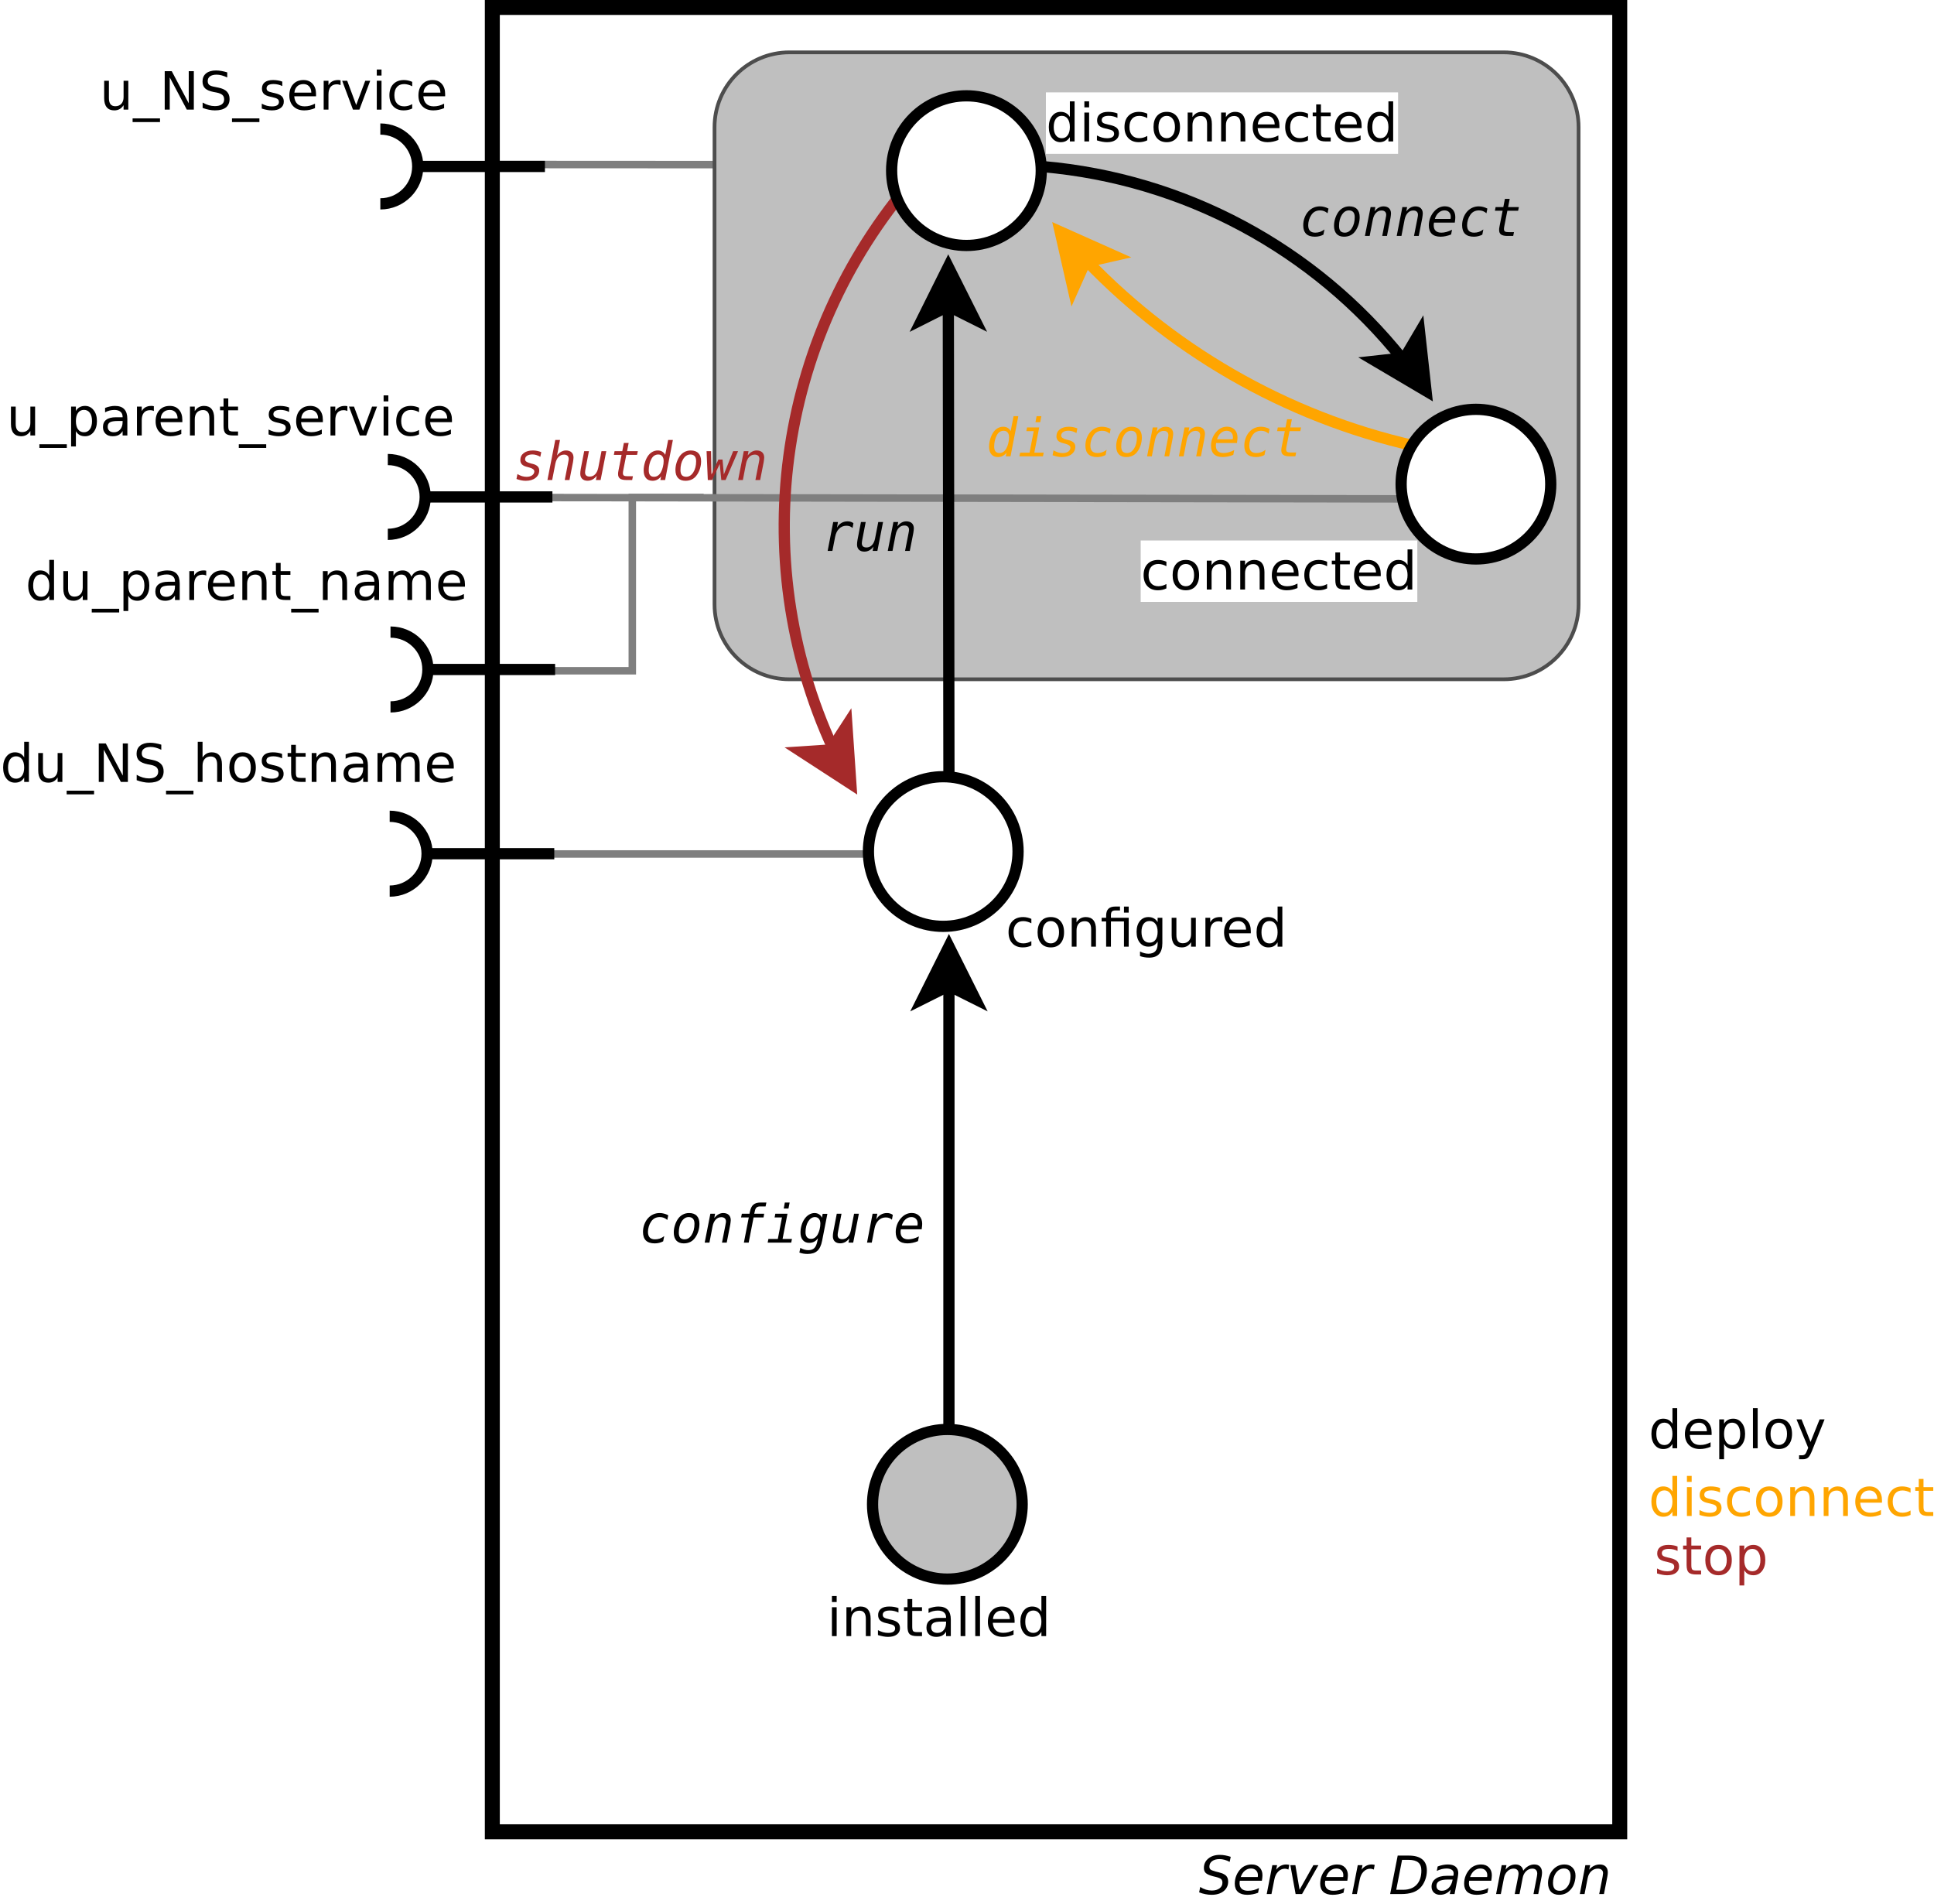 <?xml version="1.0" encoding="UTF-8"?>
<svg xmlns="http://www.w3.org/2000/svg" xmlns:xlink="http://www.w3.org/1999/xlink" width="517pt" height="509pt" viewBox="0 0 517 509" version="1.1">
<defs>
<g>
<symbol overflow="visible" id="glyph0-0">
<path style="stroke:none;" d="M 0.703 2.5 L 0.703 -9.953 L 7.75 -9.953 L 7.75 2.5 Z M 1.5 1.703 L 6.969 1.703 L 6.969 -9.156 L 1.5 -9.156 Z M 1.5 1.703 "/>
</symbol>
<symbol overflow="visible" id="glyph0-1">
<path style="stroke:none;" d="M 1.328 -7.719 L 2.594 -7.719 L 2.594 0 L 1.328 0 Z M 1.328 -10.719 L 2.594 -10.719 L 2.594 -9.109 L 1.328 -9.109 Z M 1.328 -10.719 "/>
</symbol>
<symbol overflow="visible" id="glyph0-2">
<path style="stroke:none;" d="M 7.75 -4.656 L 7.75 0 L 6.469 0 L 6.469 -4.609 C 6.469 -5.348 6.328 -5.895 6.047 -6.25 C 5.766 -6.613 5.336 -6.797 4.766 -6.797 C 4.078 -6.797 3.535 -6.578 3.141 -6.141 C 2.754 -5.703 2.562 -5.109 2.562 -4.359 L 2.562 0 L 1.281 0 L 1.281 -7.719 L 2.562 -7.719 L 2.562 -6.516 C 2.863 -6.984 3.219 -7.332 3.625 -7.562 C 4.039 -7.789 4.516 -7.906 5.047 -7.906 C 5.93 -7.906 6.602 -7.629 7.062 -7.078 C 7.52 -6.523 7.75 -5.719 7.75 -4.656 Z M 7.75 -4.656 "/>
</symbol>
<symbol overflow="visible" id="glyph0-3">
<path style="stroke:none;" d="M 6.25 -7.484 L 6.25 -6.297 C 5.895 -6.473 5.52 -6.609 5.125 -6.703 C 4.738 -6.797 4.344 -6.844 3.938 -6.844 C 3.301 -6.844 2.828 -6.742 2.516 -6.547 C 2.203 -6.359 2.047 -6.07 2.047 -5.688 C 2.047 -5.395 2.156 -5.16 2.375 -4.984 C 2.602 -4.816 3.055 -4.66 3.734 -4.516 L 4.172 -4.422 C 5.078 -4.223 5.719 -3.945 6.094 -3.594 C 6.469 -3.25 6.656 -2.758 6.656 -2.125 C 6.656 -1.406 6.367 -0.836 5.797 -0.422 C 5.234 -0.004 4.457 0.203 3.469 0.203 C 3.062 0.203 2.633 0.16 2.188 0.078 C 1.738 -0.004 1.266 -0.125 0.766 -0.281 L 0.766 -1.594 C 1.234 -1.344 1.691 -1.156 2.141 -1.031 C 2.598 -0.914 3.051 -0.859 3.5 -0.859 C 4.094 -0.859 4.551 -0.957 4.875 -1.156 C 5.195 -1.363 5.359 -1.656 5.359 -2.031 C 5.359 -2.375 5.242 -2.633 5.016 -2.812 C 4.785 -3 4.273 -3.18 3.484 -3.359 L 3.047 -3.453 C 2.254 -3.617 1.68 -3.875 1.328 -4.219 C 0.984 -4.562 0.812 -5.031 0.812 -5.625 C 0.812 -6.352 1.066 -6.914 1.578 -7.312 C 2.098 -7.707 2.832 -7.906 3.781 -7.906 C 4.25 -7.906 4.688 -7.867 5.094 -7.797 C 5.508 -7.734 5.895 -7.629 6.25 -7.484 Z M 6.25 -7.484 "/>
</symbol>
<symbol overflow="visible" id="glyph0-4">
<path style="stroke:none;" d="M 2.578 -9.906 L 2.578 -7.719 L 5.188 -7.719 L 5.188 -6.734 L 2.578 -6.734 L 2.578 -2.547 C 2.578 -1.91 2.66 -1.504 2.828 -1.328 C 3.004 -1.148 3.359 -1.062 3.891 -1.062 L 5.188 -1.062 L 5.188 0 L 3.891 0 C 2.91 0 2.234 -0.18 1.859 -0.547 C 1.492 -0.91 1.312 -1.578 1.312 -2.547 L 1.312 -6.734 L 0.375 -6.734 L 0.375 -7.719 L 1.312 -7.719 L 1.312 -9.906 Z M 2.578 -9.906 "/>
</symbol>
<symbol overflow="visible" id="glyph0-5">
<path style="stroke:none;" d="M 4.844 -3.875 C 3.812 -3.875 3.098 -3.754 2.703 -3.516 C 2.305 -3.285 2.109 -2.891 2.109 -2.328 C 2.109 -1.879 2.254 -1.52 2.547 -1.25 C 2.848 -0.988 3.254 -0.859 3.766 -0.859 C 4.473 -0.859 5.035 -1.109 5.453 -1.609 C 5.879 -2.109 6.094 -2.77 6.094 -3.594 L 6.094 -3.875 Z M 7.359 -4.406 L 7.359 0 L 6.094 0 L 6.094 -1.172 C 5.801 -0.703 5.441 -0.352 5.016 -0.125 C 4.586 0.094 4.062 0.203 3.438 0.203 C 2.645 0.203 2.016 -0.016 1.547 -0.453 C 1.078 -0.898 0.844 -1.5 0.844 -2.25 C 0.844 -3.113 1.133 -3.766 1.719 -4.203 C 2.301 -4.648 3.164 -4.875 4.312 -4.875 L 6.094 -4.875 L 6.094 -5 C 6.094 -5.582 5.898 -6.031 5.516 -6.344 C 5.141 -6.664 4.602 -6.828 3.906 -6.828 C 3.469 -6.828 3.035 -6.773 2.609 -6.672 C 2.191 -6.566 1.789 -6.406 1.406 -6.188 L 1.406 -7.359 C 1.875 -7.547 2.328 -7.68 2.766 -7.766 C 3.203 -7.859 3.625 -7.906 4.031 -7.906 C 5.156 -7.906 5.988 -7.613 6.531 -7.031 C 7.082 -6.457 7.359 -5.582 7.359 -4.406 Z M 7.359 -4.406 "/>
</symbol>
<symbol overflow="visible" id="glyph0-6">
<path style="stroke:none;" d="M 1.328 -10.719 L 2.594 -10.719 L 2.594 0 L 1.328 0 Z M 1.328 -10.719 "/>
</symbol>
<symbol overflow="visible" id="glyph0-7">
<path style="stroke:none;" d="M 7.922 -4.172 L 7.922 -3.562 L 2.094 -3.562 C 2.156 -2.688 2.422 -2.02 2.891 -1.562 C 3.359 -1.102 4.016 -0.875 4.859 -0.875 C 5.348 -0.875 5.816 -0.93 6.266 -1.047 C 6.723 -1.172 7.18 -1.352 7.641 -1.594 L 7.641 -0.391 C 7.18 -0.203 6.711 -0.055 6.234 0.047 C 5.754 0.148 5.27 0.203 4.781 0.203 C 3.551 0.203 2.578 -0.156 1.859 -0.875 C 1.141 -1.594 0.781 -2.562 0.781 -3.781 C 0.781 -5.039 1.117 -6.039 1.797 -6.781 C 2.484 -7.531 3.406 -7.906 4.562 -7.906 C 5.602 -7.906 6.422 -7.566 7.016 -6.891 C 7.617 -6.223 7.922 -5.316 7.922 -4.172 Z M 6.656 -4.547 C 6.645 -5.242 6.453 -5.797 6.078 -6.203 C 5.703 -6.617 5.203 -6.828 4.578 -6.828 C 3.867 -6.828 3.301 -6.625 2.875 -6.219 C 2.445 -5.82 2.203 -5.266 2.141 -4.547 Z M 6.656 -4.547 "/>
</symbol>
<symbol overflow="visible" id="glyph0-8">
<path style="stroke:none;" d="M 6.406 -6.547 L 6.406 -10.719 L 7.672 -10.719 L 7.672 0 L 6.406 0 L 6.406 -1.156 C 6.133 -0.695 5.797 -0.352 5.391 -0.125 C 4.984 0.094 4.5 0.203 3.938 0.203 C 3 0.203 2.238 -0.164 1.656 -0.906 C 1.07 -1.656 0.781 -2.633 0.781 -3.844 C 0.781 -5.062 1.07 -6.039 1.656 -6.781 C 2.238 -7.531 3 -7.906 3.938 -7.906 C 4.5 -7.906 4.984 -7.789 5.391 -7.562 C 5.797 -7.344 6.133 -7.004 6.406 -6.547 Z M 2.094 -3.844 C 2.094 -2.914 2.281 -2.188 2.656 -1.656 C 3.039 -1.125 3.57 -0.859 4.25 -0.859 C 4.914 -0.859 5.441 -1.125 5.828 -1.656 C 6.211 -2.188 6.406 -2.914 6.406 -3.844 C 6.406 -4.781 6.211 -5.516 5.828 -6.047 C 5.441 -6.578 4.914 -6.844 4.25 -6.844 C 3.57 -6.844 3.039 -6.578 2.656 -6.047 C 2.281 -5.516 2.094 -4.781 2.094 -3.844 Z M 2.094 -3.844 "/>
</symbol>
<symbol overflow="visible" id="glyph0-9">
<path style="stroke:none;" d="M 6.875 -7.422 L 6.875 -6.234 C 6.52 -6.43 6.16 -6.578 5.797 -6.672 C 5.441 -6.773 5.082 -6.828 4.719 -6.828 C 3.895 -6.828 3.254 -6.566 2.797 -6.047 C 2.336 -5.523 2.109 -4.789 2.109 -3.844 C 2.109 -2.906 2.336 -2.176 2.797 -1.656 C 3.254 -1.133 3.895 -0.875 4.719 -0.875 C 5.082 -0.875 5.441 -0.922 5.797 -1.016 C 6.16 -1.117 6.52 -1.27 6.875 -1.469 L 6.875 -0.297 C 6.531 -0.129 6.164 -0.004 5.781 0.078 C 5.406 0.16 5.004 0.203 4.578 0.203 C 3.41 0.203 2.484 -0.16 1.797 -0.891 C 1.117 -1.617 0.781 -2.602 0.781 -3.844 C 0.781 -5.102 1.125 -6.094 1.812 -6.812 C 2.508 -7.539 3.457 -7.906 4.656 -7.906 C 5.051 -7.906 5.43 -7.863 5.797 -7.781 C 6.172 -7.695 6.531 -7.578 6.875 -7.422 Z M 6.875 -7.422 "/>
</symbol>
<symbol overflow="visible" id="glyph0-10">
<path style="stroke:none;" d="M 4.312 -6.828 C 3.633 -6.828 3.098 -6.562 2.703 -6.031 C 2.305 -5.5 2.109 -4.77 2.109 -3.844 C 2.109 -2.926 2.305 -2.203 2.703 -1.672 C 3.098 -1.141 3.633 -0.875 4.312 -0.875 C 4.988 -0.875 5.523 -1.141 5.922 -1.672 C 6.316 -2.203 6.516 -2.926 6.516 -3.844 C 6.516 -4.758 6.316 -5.484 5.922 -6.016 C 5.523 -6.555 4.988 -6.828 4.312 -6.828 Z M 4.312 -7.906 C 5.414 -7.906 6.281 -7.547 6.906 -6.828 C 7.539 -6.109 7.859 -5.113 7.859 -3.844 C 7.859 -2.582 7.539 -1.594 6.906 -0.875 C 6.281 -0.156 5.414 0.203 4.312 0.203 C 3.207 0.203 2.344 -0.156 1.719 -0.875 C 1.094 -1.594 0.781 -2.582 0.781 -3.844 C 0.781 -5.113 1.094 -6.109 1.719 -6.828 C 2.344 -7.547 3.207 -7.906 4.312 -7.906 Z M 4.312 -7.906 "/>
</symbol>
<symbol overflow="visible" id="glyph0-11">
<path style="stroke:none;" d="M 7.562 -7.719 L 7.562 0 L 6.297 0 L 6.297 -6.734 L 2.812 -6.734 L 2.812 0 L 1.531 0 L 1.531 -6.734 L 0.328 -6.734 L 0.328 -7.719 L 1.531 -7.719 L 1.531 -8.25 C 1.531 -9.094 1.727 -9.711 2.125 -10.109 C 2.531 -10.516 3.145 -10.719 3.969 -10.719 L 5.234 -10.719 L 5.234 -9.672 L 4.016 -9.672 C 3.566 -9.672 3.254 -9.578 3.078 -9.391 C 2.898 -9.203 2.812 -8.867 2.812 -8.391 L 2.812 -7.719 Z M 6.297 -10.703 L 7.562 -10.703 L 7.562 -9.094 L 6.297 -9.094 Z M 6.297 -10.703 "/>
</symbol>
<symbol overflow="visible" id="glyph0-12">
<path style="stroke:none;" d="M 6.406 -3.953 C 6.406 -4.867 6.211 -5.578 5.828 -6.078 C 5.453 -6.586 4.926 -6.844 4.25 -6.844 C 3.562 -6.844 3.031 -6.586 2.656 -6.078 C 2.281 -5.578 2.094 -4.867 2.094 -3.953 C 2.094 -3.035 2.281 -2.32 2.656 -1.812 C 3.031 -1.312 3.562 -1.062 4.25 -1.062 C 4.926 -1.062 5.453 -1.312 5.828 -1.812 C 6.211 -2.32 6.406 -3.035 6.406 -3.953 Z M 7.672 -0.953 C 7.672 0.359 7.379 1.332 6.797 1.969 C 6.211 2.613 5.32 2.938 4.125 2.938 C 3.676 2.938 3.254 2.898 2.859 2.828 C 2.461 2.766 2.078 2.664 1.703 2.531 L 1.703 1.297 C 2.078 1.492 2.445 1.641 2.812 1.734 C 3.176 1.836 3.547 1.891 3.922 1.891 C 4.754 1.891 5.375 1.672 5.781 1.234 C 6.195 0.797 6.406 0.141 6.406 -0.734 L 6.406 -1.359 C 6.145 -0.898 5.805 -0.555 5.391 -0.328 C 4.984 -0.109 4.5 0 3.938 0 C 2.988 0 2.223 -0.359 1.641 -1.078 C 1.066 -1.797 0.781 -2.754 0.781 -3.953 C 0.781 -5.141 1.066 -6.094 1.641 -6.812 C 2.223 -7.539 2.988 -7.906 3.938 -7.906 C 4.5 -7.906 4.984 -7.789 5.391 -7.562 C 5.805 -7.344 6.145 -7.004 6.406 -6.547 L 6.406 -7.719 L 7.672 -7.719 Z M 7.672 -0.953 "/>
</symbol>
<symbol overflow="visible" id="glyph0-13">
<path style="stroke:none;" d="M 1.203 -3.047 L 1.203 -7.719 L 2.469 -7.719 L 2.469 -3.094 C 2.469 -2.363 2.609 -1.816 2.891 -1.453 C 3.18 -1.086 3.609 -0.906 4.172 -0.906 C 4.859 -0.906 5.398 -1.125 5.797 -1.562 C 6.191 -2 6.391 -2.594 6.391 -3.344 L 6.391 -7.719 L 7.656 -7.719 L 7.656 0 L 6.391 0 L 6.391 -1.188 C 6.086 -0.719 5.734 -0.367 5.328 -0.141 C 4.922 0.086 4.445 0.203 3.906 0.203 C 3.02 0.203 2.348 -0.07 1.891 -0.625 C 1.43 -1.176 1.203 -1.984 1.203 -3.047 Z M 4.391 -7.906 Z M 4.391 -7.906 "/>
</symbol>
<symbol overflow="visible" id="glyph0-14">
<path style="stroke:none;" d="M 5.797 -6.531 C 5.66 -6.613 5.504 -6.672 5.328 -6.703 C 5.16 -6.742 4.977 -6.766 4.781 -6.766 C 4.062 -6.766 3.508 -6.531 3.125 -6.062 C 2.75 -5.602 2.562 -4.938 2.562 -4.062 L 2.562 0 L 1.281 0 L 1.281 -7.719 L 2.562 -7.719 L 2.562 -6.516 C 2.82 -6.984 3.164 -7.332 3.594 -7.562 C 4.02 -7.789 4.539 -7.906 5.156 -7.906 C 5.238 -7.906 5.332 -7.898 5.438 -7.891 C 5.539 -7.879 5.66 -7.859 5.797 -7.828 Z M 5.797 -6.531 "/>
</symbol>
<symbol overflow="visible" id="glyph0-15">
<path style="stroke:none;" d="M 2.562 -1.156 L 2.562 2.938 L 1.281 2.938 L 1.281 -7.719 L 2.562 -7.719 L 2.562 -6.547 C 2.82 -7.004 3.156 -7.344 3.562 -7.562 C 3.969 -7.789 4.453 -7.906 5.016 -7.906 C 5.953 -7.906 6.711 -7.531 7.297 -6.781 C 7.891 -6.039 8.188 -5.062 8.188 -3.844 C 8.188 -2.633 7.891 -1.656 7.297 -0.906 C 6.711 -0.164 5.953 0.203 5.016 0.203 C 4.453 0.203 3.969 0.094 3.562 -0.125 C 3.156 -0.352 2.82 -0.695 2.562 -1.156 Z M 6.875 -3.844 C 6.875 -4.781 6.68 -5.516 6.297 -6.047 C 5.91 -6.578 5.383 -6.844 4.719 -6.844 C 4.039 -6.844 3.508 -6.578 3.125 -6.047 C 2.75 -5.516 2.562 -4.781 2.562 -3.844 C 2.562 -2.914 2.75 -2.188 3.125 -1.656 C 3.508 -1.125 4.039 -0.859 4.719 -0.859 C 5.383 -0.859 5.91 -1.125 6.297 -1.656 C 6.68 -2.188 6.875 -2.914 6.875 -3.844 Z M 6.875 -3.844 "/>
</symbol>
<symbol overflow="visible" id="glyph0-16">
<path style="stroke:none;" d="M 4.547 0.719 C 4.18 1.633 3.828 2.234 3.484 2.516 C 3.148 2.797 2.695 2.938 2.125 2.938 L 1.109 2.938 L 1.109 1.875 L 1.859 1.875 C 2.211 1.875 2.484 1.789 2.672 1.625 C 2.867 1.457 3.082 1.066 3.312 0.453 L 3.547 -0.125 L 0.422 -7.719 L 1.766 -7.719 L 4.172 -1.688 L 6.594 -7.719 L 7.922 -7.719 Z M 4.547 0.719 "/>
</symbol>
<symbol overflow="visible" id="glyph0-17">
<path style="stroke:none;" d="M 7.188 2.344 L 7.188 3.328 L -0.141 3.328 L -0.141 2.344 Z M 7.188 2.344 "/>
</symbol>
<symbol overflow="visible" id="glyph0-18">
<path style="stroke:none;" d="M 1.391 -10.281 L 3.266 -10.281 L 7.812 -1.688 L 7.812 -10.281 L 9.172 -10.281 L 9.172 0 L 7.297 0 L 2.734 -8.609 L 2.734 0 L 1.391 0 Z M 1.391 -10.281 "/>
</symbol>
<symbol overflow="visible" id="glyph0-19">
<path style="stroke:none;" d="M 7.547 -9.953 L 7.547 -8.594 C 7.023 -8.844 6.531 -9.031 6.062 -9.156 C 5.594 -9.281 5.141 -9.344 4.703 -9.344 C 3.941 -9.344 3.352 -9.191 2.938 -8.891 C 2.531 -8.598 2.328 -8.18 2.328 -7.641 C 2.328 -7.191 2.461 -6.848 2.734 -6.609 C 3.004 -6.379 3.523 -6.195 4.297 -6.062 L 5.125 -5.891 C 6.164 -5.691 6.93 -5.344 7.422 -4.844 C 7.922 -4.344 8.172 -3.676 8.172 -2.844 C 8.172 -1.844 7.836 -1.082 7.172 -0.562 C 6.504 -0.051 5.523 0.203 4.234 0.203 C 3.742 0.203 3.223 0.145 2.672 0.031 C 2.129 -0.07 1.562 -0.234 0.969 -0.453 L 0.969 -1.891 C 1.531 -1.566 2.082 -1.328 2.625 -1.172 C 3.164 -1.016 3.703 -0.938 4.234 -0.938 C 5.023 -0.938 5.633 -1.086 6.062 -1.391 C 6.5 -1.703 6.719 -2.148 6.719 -2.734 C 6.719 -3.242 6.562 -3.641 6.25 -3.922 C 5.938 -4.203 5.426 -4.414 4.719 -4.562 L 3.875 -4.719 C 2.844 -4.926 2.094 -5.25 1.625 -5.688 C 1.164 -6.133 0.938 -6.75 0.938 -7.531 C 0.938 -8.445 1.254 -9.164 1.891 -9.688 C 2.535 -10.207 3.422 -10.469 4.547 -10.469 C 5.023 -10.469 5.516 -10.422 6.016 -10.328 C 6.516 -10.242 7.023 -10.117 7.547 -9.953 Z M 7.547 -9.953 "/>
</symbol>
<symbol overflow="visible" id="glyph0-20">
<path style="stroke:none;" d="M 0.422 -7.719 L 1.766 -7.719 L 4.172 -1.234 L 6.594 -7.719 L 7.922 -7.719 L 5.031 0 L 3.312 0 Z M 0.422 -7.719 "/>
</symbol>
<symbol overflow="visible" id="glyph0-21">
<path style="stroke:none;" d="M 7.75 -4.656 L 7.75 0 L 6.469 0 L 6.469 -4.609 C 6.469 -5.348 6.328 -5.895 6.047 -6.25 C 5.766 -6.613 5.336 -6.797 4.766 -6.797 C 4.078 -6.797 3.535 -6.578 3.141 -6.141 C 2.754 -5.703 2.562 -5.109 2.562 -4.359 L 2.562 0 L 1.281 0 L 1.281 -10.719 L 2.562 -10.719 L 2.562 -6.516 C 2.863 -6.984 3.219 -7.332 3.625 -7.562 C 4.039 -7.789 4.516 -7.906 5.047 -7.906 C 5.93 -7.906 6.602 -7.629 7.062 -7.078 C 7.52 -6.523 7.75 -5.719 7.75 -4.656 Z M 7.75 -4.656 "/>
</symbol>
<symbol overflow="visible" id="glyph0-22">
<path style="stroke:none;" d="M 7.344 -6.234 C 7.656 -6.805 8.031 -7.227 8.469 -7.5 C 8.914 -7.77 9.438 -7.906 10.031 -7.906 C 10.832 -7.906 11.453 -7.625 11.891 -7.062 C 12.328 -6.5 12.547 -5.695 12.547 -4.656 L 12.547 0 L 11.266 0 L 11.266 -4.609 C 11.266 -5.348 11.133 -5.895 10.875 -6.25 C 10.613 -6.613 10.211 -6.797 9.672 -6.797 C 9.016 -6.797 8.492 -6.578 8.109 -6.141 C 7.734 -5.703 7.547 -5.109 7.547 -4.359 L 7.547 0 L 6.281 0 L 6.281 -4.609 C 6.281 -5.359 6.145 -5.91 5.875 -6.266 C 5.613 -6.617 5.211 -6.797 4.672 -6.797 C 4.023 -6.797 3.508 -6.578 3.125 -6.141 C 2.75 -5.703 2.562 -5.109 2.562 -4.359 L 2.562 0 L 1.281 0 L 1.281 -7.719 L 2.562 -7.719 L 2.562 -6.516 C 2.844 -6.992 3.188 -7.344 3.594 -7.562 C 4 -7.789 4.477 -7.906 5.031 -7.906 C 5.594 -7.906 6.07 -7.758 6.469 -7.469 C 6.863 -7.188 7.156 -6.773 7.344 -6.234 Z M 7.344 -6.234 "/>
</symbol>
<symbol overflow="visible" id="glyph1-0">
<path style="stroke:none;" d="M 0.719 2.5 L 0.719 -9.953 L 7.766 -9.953 L 7.766 2.5 Z M 1.516 1.703 L 6.984 1.703 L 6.984 -9.156 L 1.516 -9.156 Z M 1.516 1.703 "/>
</symbol>
<symbol overflow="visible" id="glyph1-1">
<path style="stroke:none;" d="M 6.469 -0.344 C 6.133 -0.164 5.773 -0.031 5.391 0.062 C 5.016 0.156 4.617 0.203 4.203 0.203 C 3.172 0.203 2.391 -0.051 1.859 -0.562 C 1.336 -1.082 1.078 -1.848 1.078 -2.859 C 1.078 -3.547 1.195 -4.219 1.438 -4.875 C 1.688 -5.539 2.02 -6.098 2.438 -6.547 C 2.863 -7.004 3.332 -7.344 3.844 -7.562 C 4.352 -7.789 4.914 -7.906 5.531 -7.906 C 5.938 -7.906 6.328 -7.852 6.703 -7.75 C 7.086 -7.656 7.461 -7.508 7.828 -7.312 L 7.578 -6.062 C 7.273 -6.32 6.961 -6.516 6.641 -6.641 C 6.316 -6.766 5.961 -6.828 5.578 -6.828 C 5.066 -6.828 4.613 -6.723 4.219 -6.516 C 3.832 -6.316 3.504 -6.008 3.234 -5.594 C 2.973 -5.219 2.77 -4.785 2.625 -4.297 C 2.477 -3.816 2.406 -3.336 2.406 -2.859 C 2.406 -2.203 2.562 -1.707 2.875 -1.375 C 3.195 -1.039 3.672 -0.875 4.297 -0.875 C 4.734 -0.875 5.156 -0.941 5.562 -1.078 C 5.969 -1.223 6.363 -1.441 6.75 -1.734 Z M 6.469 -0.344 "/>
</symbol>
<symbol overflow="visible" id="glyph1-2">
<path style="stroke:none;" d="M 4.797 -6.828 C 4.047 -6.828 3.414 -6.43 2.906 -5.641 C 2.406 -4.859 2.156 -3.863 2.156 -2.656 C 2.156 -2.062 2.281 -1.613 2.531 -1.312 C 2.789 -1.02 3.18 -0.875 3.703 -0.875 C 4.453 -0.875 5.078 -1.266 5.578 -2.047 C 6.086 -2.836 6.344 -3.836 6.344 -5.047 C 6.344 -5.641 6.211 -6.082 5.953 -6.375 C 5.691 -6.676 5.305 -6.828 4.797 -6.828 Z M 4.906 -7.906 C 5.812 -7.906 6.5 -7.656 6.969 -7.156 C 7.438 -6.664 7.672 -5.953 7.672 -5.016 C 7.672 -4.379 7.578 -3.742 7.391 -3.109 C 7.203 -2.484 6.938 -1.922 6.594 -1.422 C 6.238 -0.879 5.801 -0.473 5.281 -0.203 C 4.758 0.066 4.16 0.203 3.484 0.203 C 2.629 0.203 1.969 -0.047 1.5 -0.547 C 1.039 -1.055 0.812 -1.773 0.812 -2.703 C 0.812 -3.328 0.906 -3.945 1.094 -4.562 C 1.281 -5.188 1.547 -5.758 1.891 -6.281 C 2.254 -6.812 2.691 -7.211 3.203 -7.484 C 3.711 -7.766 4.281 -7.906 4.906 -7.906 Z M 4.906 -7.906 "/>
</symbol>
<symbol overflow="visible" id="glyph1-3">
<path style="stroke:none;" d="M 7.406 -4.781 L 6.469 0 L 5.203 0 L 6.141 -4.781 C 6.141 -4.801 6.145 -4.836 6.156 -4.891 C 6.227 -5.211 6.266 -5.461 6.266 -5.641 C 6.266 -6.016 6.156 -6.301 5.938 -6.5 C 5.727 -6.695 5.422 -6.797 5.016 -6.797 C 4.43 -6.797 3.938 -6.582 3.531 -6.156 C 3.125 -5.727 2.844 -5.129 2.688 -4.359 L 1.844 0 L 0.578 0 L 2.094 -7.719 L 3.359 -7.719 L 3.141 -6.562 C 3.484 -7.008 3.852 -7.344 4.25 -7.562 C 4.656 -7.789 5.082 -7.906 5.531 -7.906 C 6.164 -7.906 6.66 -7.738 7.016 -7.406 C 7.367 -7.07 7.547 -6.602 7.547 -6 C 7.547 -5.852 7.531 -5.672 7.5 -5.453 C 7.477 -5.242 7.445 -5.02 7.406 -4.781 Z M 7.406 -4.781 "/>
</symbol>
<symbol overflow="visible" id="glyph1-4">
<path style="stroke:none;" d="M 8.578 -10.719 L 8.359 -9.672 L 6.938 -9.672 C 6.5 -9.672 6.164 -9.57 5.938 -9.375 C 5.719 -9.188 5.566 -8.859 5.484 -8.391 L 5.328 -7.719 L 7.984 -7.719 L 7.812 -6.734 L 5.156 -6.734 L 3.844 0 L 2.562 0 L 3.875 -6.734 L 1.812 -6.734 L 2.016 -7.719 L 4.062 -7.719 L 4.172 -8.25 C 4.348 -9.133 4.656 -9.766 5.094 -10.141 C 5.539 -10.523 6.195 -10.719 7.062 -10.719 Z M 8.578 -10.719 "/>
</symbol>
<symbol overflow="visible" id="glyph1-5">
<path style="stroke:none;" d="M 2.469 -7.719 L 5.719 -7.719 L 4.406 -0.984 L 6.922 -0.984 L 6.719 0 L 0.422 0 L 0.625 -0.984 L 3.141 -0.984 L 4.25 -6.734 L 2.281 -6.734 Z M 5.016 -10.719 L 6.297 -10.719 L 5.984 -9.109 L 4.719 -9.109 Z M 5.016 -10.719 "/>
</symbol>
<symbol overflow="visible" id="glyph1-6">
<path style="stroke:none;" d="M 3.531 -1 C 3.895 -1 4.227 -1.102 4.531 -1.312 C 4.832 -1.52 5.094 -1.816 5.312 -2.203 C 5.531 -2.609 5.703 -3.066 5.828 -3.578 C 5.953 -4.098 6.016 -4.602 6.016 -5.094 C 6.016 -5.633 5.883 -6.055 5.625 -6.359 C 5.375 -6.672 5.02 -6.828 4.562 -6.828 C 3.852 -6.828 3.254 -6.438 2.766 -5.656 C 2.285 -4.883 2.047 -3.914 2.047 -2.75 C 2.047 -2.195 2.176 -1.766 2.438 -1.453 C 2.695 -1.148 3.062 -1 3.531 -1 Z M 6.484 -0.5 C 6.242 0.75 5.816 1.648 5.203 2.203 C 4.586 2.754 3.711 3.031 2.578 3.031 C 2.203 3.031 1.832 3 1.469 2.938 C 1.102 2.875 0.75 2.781 0.406 2.656 L 0.656 1.406 C 1 1.602 1.348 1.754 1.703 1.859 C 2.066 1.961 2.43 2.016 2.797 2.016 C 3.484 2.016 4.016 1.832 4.391 1.469 C 4.766 1.102 5.035 0.492 5.203 -0.359 L 5.375 -1.172 C 5.102 -0.773 4.77 -0.469 4.375 -0.25 C 3.977 -0.039 3.523 0.062 3.016 0.062 C 2.305 0.062 1.742 -0.18 1.328 -0.672 C 0.91 -1.172 0.703 -1.844 0.703 -2.688 C 0.703 -3.332 0.789 -3.969 0.969 -4.594 C 1.156 -5.227 1.414 -5.789 1.75 -6.281 C 2.094 -6.789 2.5 -7.188 2.969 -7.469 C 3.445 -7.758 3.941 -7.906 4.453 -7.906 C 4.922 -7.906 5.328 -7.789 5.672 -7.562 C 6.023 -7.344 6.281 -7.035 6.438 -6.641 L 6.625 -7.688 L 7.891 -7.688 Z M 6.484 -0.5 "/>
</symbol>
<symbol overflow="visible" id="glyph1-7">
<path style="stroke:none;" d="M 0.984 -2.938 L 1.906 -7.719 L 3.172 -7.719 L 2.25 -2.938 C 2.219 -2.77 2.191 -2.609 2.172 -2.453 C 2.148 -2.297 2.141 -2.16 2.141 -2.047 C 2.141 -1.68 2.242 -1.398 2.453 -1.203 C 2.672 -1.016 2.977 -0.922 3.375 -0.922 C 3.957 -0.922 4.445 -1.129 4.844 -1.547 C 5.25 -1.973 5.531 -2.578 5.688 -3.359 L 6.531 -7.719 L 7.812 -7.719 L 6.297 0 L 5.031 0 L 5.266 -1.156 C 4.93 -0.707 4.555 -0.367 4.141 -0.141 C 3.734 0.078 3.289 0.188 2.812 0.188 C 2.207 0.188 1.727 0.02 1.375 -0.312 C 1.031 -0.656 0.859 -1.113 0.859 -1.688 C 0.859 -1.875 0.867 -2.07 0.891 -2.281 C 0.91 -2.5 0.941 -2.719 0.984 -2.938 Z M 0.984 -2.938 "/>
</symbol>
<symbol overflow="visible" id="glyph1-8">
<path style="stroke:none;" d="M 8.156 -6.125 C 7.945 -6.32 7.707 -6.473 7.438 -6.578 C 7.164 -6.68 6.852 -6.734 6.5 -6.734 C 5.75 -6.734 5.102 -6.469 4.562 -5.938 C 4.031 -5.414 3.676 -4.695 3.5 -3.781 L 2.766 0 L 1.5 0 L 2.984 -7.719 L 4.25 -7.719 L 3.984 -6.203 C 4.285 -6.754 4.68 -7.176 5.172 -7.469 C 5.66 -7.758 6.219 -7.906 6.844 -7.906 C 7.164 -7.906 7.457 -7.859 7.719 -7.766 C 7.988 -7.68 8.211 -7.562 8.391 -7.406 Z M 8.156 -6.125 "/>
</symbol>
<symbol overflow="visible" id="glyph1-9">
<path style="stroke:none;" d="M 6.469 -4.547 C 6.488 -4.66 6.504 -4.758 6.516 -4.844 C 6.523 -4.926 6.531 -5.004 6.531 -5.078 C 6.531 -5.629 6.379 -6.055 6.078 -6.359 C 5.785 -6.672 5.375 -6.828 4.844 -6.828 C 4.27 -6.828 3.75 -6.617 3.281 -6.203 C 2.82 -5.797 2.488 -5.242 2.281 -4.547 Z M 6.625 -0.391 C 6.133 -0.191 5.66 -0.047 5.203 0.047 C 4.742 0.148 4.281 0.203 3.812 0.203 C 2.789 0.203 2.008 -0.051 1.469 -0.562 C 0.938 -1.082 0.672 -1.832 0.672 -2.812 C 0.672 -3.531 0.805 -4.234 1.078 -4.922 C 1.359 -5.609 1.742 -6.203 2.234 -6.703 C 2.609 -7.098 3.023 -7.398 3.484 -7.609 C 3.953 -7.816 4.438 -7.922 4.938 -7.922 C 5.789 -7.922 6.473 -7.656 6.984 -7.125 C 7.492 -6.602 7.75 -5.898 7.75 -5.016 C 7.75 -4.859 7.738 -4.664 7.719 -4.438 C 7.695 -4.207 7.66 -3.914 7.609 -3.562 L 2.047 -3.562 C 2.016 -3.406 1.992 -3.266 1.984 -3.141 C 1.973 -3.023 1.969 -2.926 1.969 -2.844 C 1.969 -2.195 2.145 -1.707 2.5 -1.375 C 2.852 -1.039 3.363 -0.875 4.031 -0.875 C 4.438 -0.875 4.879 -0.938 5.359 -1.062 C 5.836 -1.195 6.344 -1.395 6.875 -1.656 Z M 6.625 -0.391 "/>
</symbol>
<symbol overflow="visible" id="glyph1-10">
<path style="stroke:none;" d="M 7.422 -7.453 L 7.172 -6.203 C 6.848 -6.41 6.504 -6.566 6.141 -6.672 C 5.785 -6.785 5.43 -6.844 5.078 -6.844 C 4.453 -6.844 3.961 -6.723 3.609 -6.484 C 3.266 -6.254 3.094 -5.926 3.094 -5.5 C 3.094 -5.051 3.598 -4.695 4.609 -4.438 C 4.68 -4.426 4.734 -4.414 4.766 -4.406 L 5.266 -4.281 C 5.797 -4.133 6.195 -3.922 6.469 -3.641 C 6.738 -3.359 6.875 -3.004 6.875 -2.578 C 6.875 -1.754 6.539 -1.082 5.875 -0.562 C 5.219 -0.051 4.344 0.203 3.25 0.203 C 2.875 0.203 2.484 0.16 2.078 0.078 C 1.672 -0.004 1.242 -0.125 0.797 -0.281 L 1.047 -1.594 C 1.473 -1.344 1.891 -1.156 2.297 -1.031 C 2.711 -0.914 3.109 -0.859 3.484 -0.859 C 4.098 -0.859 4.598 -0.992 4.984 -1.266 C 5.367 -1.547 5.562 -1.895 5.562 -2.312 C 5.562 -2.77 5.109 -3.117 4.203 -3.359 C 4.117 -3.367 4.055 -3.383 4.016 -3.406 L 3.562 -3.531 C 2.969 -3.676 2.531 -3.895 2.25 -4.188 C 1.969 -4.488 1.828 -4.875 1.828 -5.344 C 1.828 -6.125 2.129 -6.742 2.734 -7.203 C 3.348 -7.672 4.164 -7.906 5.188 -7.906 C 5.594 -7.906 5.984 -7.863 6.359 -7.781 C 6.734 -7.707 7.086 -7.598 7.422 -7.453 Z M 7.422 -7.453 "/>
</symbol>
<symbol overflow="visible" id="glyph1-11">
<path style="stroke:none;" d="M 7.406 -4.781 L 6.469 0 L 5.203 0 L 6.141 -4.781 C 6.141 -4.801 6.145 -4.836 6.156 -4.891 C 6.227 -5.211 6.266 -5.461 6.266 -5.641 C 6.266 -6.016 6.156 -6.301 5.938 -6.5 C 5.727 -6.695 5.422 -6.797 5.016 -6.797 C 4.43 -6.797 3.938 -6.582 3.531 -6.156 C 3.125 -5.727 2.844 -5.129 2.688 -4.359 L 1.844 0 L 0.578 0 L 2.672 -10.719 L 3.938 -10.719 L 3.141 -6.562 C 3.484 -7.008 3.852 -7.344 4.25 -7.562 C 4.656 -7.789 5.082 -7.906 5.531 -7.906 C 6.164 -7.906 6.66 -7.738 7.016 -7.406 C 7.367 -7.07 7.547 -6.602 7.547 -6 C 7.547 -5.852 7.531 -5.672 7.5 -5.453 C 7.477 -5.242 7.445 -5.02 7.406 -4.781 Z M 7.406 -4.781 "/>
</symbol>
<symbol overflow="visible" id="glyph1-12">
<path style="stroke:none;" d="M 5.297 -9.906 L 4.875 -7.719 L 7.75 -7.719 L 7.547 -6.734 L 4.672 -6.734 L 3.844 -2.547 C 3.82 -2.398 3.801 -2.27 3.781 -2.156 C 3.77 -2.039 3.766 -1.93 3.766 -1.828 C 3.766 -1.523 3.852 -1.312 4.031 -1.188 C 4.219 -1.07 4.547 -1.016 5.016 -1.016 L 6.438 -1.016 L 6.234 0 L 4.703 0 C 3.93 0 3.363 -0.125 3 -0.375 C 2.645 -0.633 2.469 -1.035 2.469 -1.578 C 2.469 -1.691 2.473 -1.828 2.484 -1.984 C 2.504 -2.141 2.535 -2.328 2.578 -2.547 L 3.406 -6.734 L 1.344 -6.734 L 1.531 -7.719 L 3.594 -7.719 L 4.016 -9.906 Z M 5.297 -9.906 "/>
</symbol>
<symbol overflow="visible" id="glyph1-13">
<path style="stroke:none;" d="M 4.719 -6.828 C 4.32 -6.828 3.969 -6.727 3.656 -6.531 C 3.352 -6.332 3.094 -6.031 2.875 -5.625 C 2.656 -5.219 2.484 -4.75 2.359 -4.219 C 2.234 -3.695 2.172 -3.172 2.172 -2.641 C 2.172 -2.047 2.285 -1.602 2.516 -1.312 C 2.754 -1.02 3.102 -0.875 3.562 -0.875 C 3.957 -0.875 4.312 -0.977 4.625 -1.188 C 4.938 -1.395 5.203 -1.695 5.422 -2.094 C 5.648 -2.5 5.828 -2.969 5.953 -3.5 C 6.086 -4.031 6.156 -4.555 6.156 -5.078 C 6.156 -5.629 6.031 -6.055 5.781 -6.359 C 5.531 -6.672 5.176 -6.828 4.719 -6.828 Z M 6.578 -6.734 L 7.359 -10.719 L 8.625 -10.719 L 6.547 0 L 5.281 0 L 5.469 -0.969 C 5.164 -0.582 4.82 -0.289 4.438 -0.094 C 4.062 0.102 3.645 0.203 3.188 0.203 C 2.438 0.203 1.852 -0.035 1.438 -0.516 C 1.02 -1.004 0.812 -1.68 0.812 -2.547 C 0.812 -3.203 0.906 -3.859 1.094 -4.516 C 1.281 -5.18 1.531 -5.766 1.844 -6.266 C 2.188 -6.805 2.594 -7.211 3.062 -7.484 C 3.531 -7.766 4.047 -7.906 4.609 -7.906 C 5.055 -7.906 5.445 -7.801 5.781 -7.594 C 6.125 -7.395 6.391 -7.109 6.578 -6.734 Z M 6.578 -6.734 "/>
</symbol>
<symbol overflow="visible" id="glyph1-14">
<path style="stroke:none;" d="M 0.641 -7.719 L 1.844 -7.719 L 1.953 -1.484 L 3.797 -5.469 L 4.906 -5.469 L 5.25 -1.484 L 7.75 -7.719 L 9.062 -7.719 L 5.719 0 L 4.578 0 L 4.156 -4.297 L 2.109 0 L 0.969 0 Z M 0.641 -7.719 "/>
</symbol>
<symbol overflow="visible" id="glyph2-0">
<path style="stroke:none;" d="M 0.703 2.5 L 0.703 -9.953 L 7.75 -9.953 L 7.75 2.5 Z M 1.5 1.703 L 6.969 1.703 L 6.969 -9.156 L 1.5 -9.156 Z M 1.5 1.703 "/>
</symbol>
<symbol overflow="visible" id="glyph2-1">
<path style="stroke:none;" d="M 8.516 -9.953 L 8.234 -8.594 C 7.773 -8.844 7.316 -9.031 6.859 -9.156 C 6.398 -9.281 5.957 -9.344 5.531 -9.344 C 4.695 -9.344 4.035 -9.16 3.547 -8.797 C 3.055 -8.43 2.812 -7.945 2.812 -7.344 C 2.812 -7.02 2.898 -6.77 3.078 -6.594 C 3.266 -6.414 3.734 -6.223 4.484 -6.016 L 5.312 -5.812 C 6.258 -5.57 6.914 -5.266 7.281 -4.891 C 7.645 -4.516 7.828 -3.988 7.828 -3.312 C 7.828 -2.27 7.422 -1.422 6.609 -0.766 C 5.797 -0.117 4.723 0.203 3.391 0.203 C 2.836 0.203 2.285 0.145 1.734 0.031 C 1.191 -0.07 0.641 -0.234 0.078 -0.453 L 0.359 -1.891 C 0.867 -1.566 1.379 -1.328 1.891 -1.172 C 2.41 -1.016 2.926 -0.938 3.438 -0.938 C 4.301 -0.938 4.992 -1.129 5.516 -1.516 C 6.035 -1.898 6.297 -2.398 6.297 -3.016 C 6.297 -3.43 6.191 -3.742 5.984 -3.953 C 5.773 -4.172 5.328 -4.367 4.641 -4.547 L 3.812 -4.75 C 2.863 -5 2.211 -5.285 1.859 -5.609 C 1.516 -5.93 1.344 -6.383 1.344 -6.969 C 1.344 -8 1.734 -8.836 2.516 -9.484 C 3.305 -10.141 4.332 -10.469 5.594 -10.469 C 6.094 -10.469 6.582 -10.422 7.062 -10.328 C 7.539 -10.242 8.023 -10.117 8.516 -9.953 Z M 8.516 -9.953 "/>
</symbol>
<symbol overflow="visible" id="glyph2-2">
<path style="stroke:none;" d="M 6.781 -4.547 C 6.801 -4.617 6.812 -4.691 6.812 -4.766 C 6.82 -4.848 6.828 -4.93 6.828 -5.016 C 6.828 -5.566 6.66 -6.004 6.328 -6.328 C 6.004 -6.66 5.562 -6.828 5 -6.828 C 4.363 -6.828 3.805 -6.629 3.328 -6.234 C 2.848 -5.836 2.484 -5.273 2.234 -4.547 Z M 7.891 -3.562 L 1.984 -3.562 C 1.961 -3.383 1.945 -3.242 1.938 -3.141 C 1.926 -3.035 1.922 -2.945 1.922 -2.875 C 1.922 -2.238 2.113 -1.742 2.5 -1.391 C 2.895 -1.047 3.453 -0.875 4.172 -0.875 C 4.723 -0.875 5.242 -0.938 5.734 -1.062 C 6.223 -1.188 6.68 -1.367 7.109 -1.609 L 6.875 -0.344 C 6.414 -0.164 5.941 -0.031 5.453 0.062 C 4.973 0.156 4.484 0.203 3.984 0.203 C 2.91 0.203 2.082 -0.051 1.5 -0.562 C 0.926 -1.082 0.641 -1.812 0.641 -2.75 C 0.641 -3.551 0.785 -4.297 1.078 -4.984 C 1.367 -5.68 1.789 -6.301 2.344 -6.844 C 2.695 -7.176 3.117 -7.438 3.609 -7.625 C 4.109 -7.812 4.633 -7.906 5.188 -7.906 C 6.062 -7.906 6.754 -7.641 7.266 -7.109 C 7.785 -6.586 8.047 -5.891 8.047 -5.016 C 8.047 -4.797 8.031 -4.566 8 -4.328 C 7.977 -4.086 7.941 -3.832 7.891 -3.562 Z M 7.891 -3.562 "/>
</symbol>
<symbol overflow="visible" id="glyph2-3">
<path style="stroke:none;" d="M 6.297 -6.547 C 6.16 -6.609 6.008 -6.66 5.844 -6.703 C 5.676 -6.742 5.5 -6.766 5.312 -6.766 C 4.645 -6.766 4.055 -6.504 3.547 -5.984 C 3.047 -5.473 2.711 -4.789 2.547 -3.938 L 1.766 0 L 0.5 0 L 2 -7.719 L 3.266 -7.719 L 3.031 -6.516 C 3.363 -6.961 3.766 -7.305 4.234 -7.547 C 4.703 -7.785 5.195 -7.906 5.719 -7.906 C 5.863 -7.906 6 -7.895 6.125 -7.875 C 6.258 -7.863 6.395 -7.836 6.531 -7.797 Z M 6.297 -6.547 "/>
</symbol>
<symbol overflow="visible" id="glyph2-4">
<path style="stroke:none;" d="M 1.016 -7.719 L 2.359 -7.719 L 3.484 -1.156 L 7.172 -7.719 L 8.516 -7.719 L 4.141 0 L 2.422 0 Z M 1.016 -7.719 "/>
</symbol>
<symbol overflow="visible" id="glyph2-5">
<path style="stroke:none;" d=""/>
</symbol>
<symbol overflow="visible" id="glyph2-6">
<path style="stroke:none;" d="M 2.391 -10.281 L 5.375 -10.281 C 6.957 -10.281 8.156 -9.941 8.969 -9.266 C 9.781 -8.598 10.188 -7.602 10.188 -6.281 C 10.188 -5.395 10.031 -4.547 9.719 -3.734 C 9.414 -2.93 8.992 -2.25 8.453 -1.688 C 7.91 -1.125 7.219 -0.703 6.375 -0.422 C 5.531 -0.141 4.535 0 3.391 0 L 0.375 0 Z M 3.562 -9.141 L 2 -1.141 L 3.828 -1.141 C 5.379 -1.141 6.582 -1.586 7.438 -2.484 C 8.289 -3.379 8.719 -4.645 8.719 -6.281 C 8.719 -7.258 8.441 -7.977 7.891 -8.438 C 7.336 -8.906 6.477 -9.141 5.312 -9.141 Z M 3.562 -9.141 "/>
</symbol>
<symbol overflow="visible" id="glyph2-7">
<path style="stroke:none;" d="M 7.578 -4.406 L 6.719 0 L 5.453 0 L 5.688 -1.172 C 5.312 -0.711 4.883 -0.367 4.406 -0.141 C 3.938 0.086 3.41 0.203 2.828 0.203 C 2.172 0.203 1.629 0.004 1.203 -0.391 C 0.785 -0.797 0.578 -1.316 0.578 -1.953 C 0.578 -2.848 0.938 -3.555 1.656 -4.078 C 2.375 -4.609 3.363 -4.875 4.625 -4.875 L 6.391 -4.875 L 6.469 -5.203 C 6.469 -5.242 6.469 -5.285 6.469 -5.328 C 6.477 -5.367 6.484 -5.438 6.484 -5.531 C 6.484 -5.938 6.316 -6.254 5.984 -6.484 C 5.648 -6.711 5.188 -6.828 4.594 -6.828 C 4.176 -6.828 3.75 -6.773 3.312 -6.672 C 2.883 -6.566 2.441 -6.406 1.984 -6.188 L 2.203 -7.359 C 2.68 -7.547 3.145 -7.68 3.594 -7.766 C 4.051 -7.859 4.492 -7.906 4.922 -7.906 C 5.836 -7.906 6.531 -7.707 7 -7.312 C 7.477 -6.914 7.719 -6.344 7.719 -5.594 C 7.719 -5.438 7.703 -5.254 7.672 -5.047 C 7.648 -4.848 7.617 -4.633 7.578 -4.406 Z M 6.203 -3.875 L 4.938 -3.875 C 3.895 -3.875 3.125 -3.734 2.625 -3.453 C 2.133 -3.18 1.891 -2.754 1.891 -2.172 C 1.891 -1.766 2.016 -1.445 2.266 -1.219 C 2.523 -0.988 2.879 -0.875 3.328 -0.875 C 4.016 -0.875 4.613 -1.117 5.125 -1.609 C 5.645 -2.109 5.988 -2.77 6.156 -3.594 Z M 6.203 -3.875 "/>
</symbol>
<symbol overflow="visible" id="glyph2-8">
<path style="stroke:none;" d="M 12.672 -4.656 L 11.766 0 L 10.5 0 L 11.391 -4.609 C 11.422 -4.805 11.445 -4.977 11.469 -5.125 C 11.488 -5.27 11.5 -5.391 11.5 -5.484 C 11.5 -5.898 11.383 -6.223 11.156 -6.453 C 10.926 -6.68 10.602 -6.797 10.188 -6.797 C 9.57 -6.797 9.02 -6.566 8.531 -6.109 C 8.051 -5.648 7.742 -5.051 7.609 -4.312 L 6.766 0 L 5.484 0 L 6.391 -4.609 C 6.43 -4.785 6.457 -4.945 6.469 -5.094 C 6.488 -5.238 6.5 -5.367 6.5 -5.484 C 6.5 -5.898 6.383 -6.223 6.156 -6.453 C 5.926 -6.68 5.609 -6.797 5.203 -6.797 C 4.578 -6.797 4.023 -6.566 3.547 -6.109 C 3.066 -5.648 2.754 -5.051 2.609 -4.312 L 1.766 0 L 0.5 0 L 2 -7.719 L 3.266 -7.719 L 3.031 -6.516 C 3.375 -6.961 3.773 -7.305 4.234 -7.547 C 4.703 -7.785 5.195 -7.906 5.719 -7.906 C 6.281 -7.906 6.738 -7.754 7.094 -7.453 C 7.457 -7.16 7.676 -6.754 7.75 -6.234 C 8.145 -6.773 8.594 -7.188 9.094 -7.469 C 9.602 -7.758 10.141 -7.906 10.703 -7.906 C 11.367 -7.906 11.879 -7.711 12.234 -7.328 C 12.598 -6.953 12.781 -6.414 12.781 -5.719 C 12.781 -5.562 12.77 -5.391 12.75 -5.203 C 12.727 -5.023 12.703 -4.844 12.672 -4.656 Z M 12.672 -4.656 "/>
</symbol>
<symbol overflow="visible" id="glyph2-9">
<path style="stroke:none;" d="M 3.578 0.203 C 2.672 0.203 1.953 -0.07 1.422 -0.625 C 0.898 -1.188 0.641 -1.953 0.641 -2.922 C 0.641 -3.484 0.727 -4.051 0.906 -4.625 C 1.094 -5.207 1.332 -5.695 1.625 -6.094 C 2.082 -6.707 2.586 -7.16 3.141 -7.453 C 3.703 -7.754 4.336 -7.906 5.047 -7.906 C 5.922 -7.906 6.629 -7.629 7.172 -7.078 C 7.711 -6.535 7.984 -5.82 7.984 -4.938 C 7.984 -4.32 7.895 -3.711 7.719 -3.109 C 7.539 -2.504 7.305 -2.004 7.016 -1.609 C 6.566 -0.992 6.062 -0.535 5.5 -0.234 C 4.938 0.055 4.297 0.203 3.578 0.203 Z M 1.969 -2.969 C 1.969 -2.27 2.113 -1.742 2.406 -1.391 C 2.695 -1.047 3.141 -0.875 3.734 -0.875 C 4.578 -0.875 5.273 -1.242 5.828 -1.984 C 6.391 -2.723 6.672 -3.664 6.672 -4.812 C 6.672 -5.477 6.52 -5.977 6.219 -6.312 C 5.926 -6.656 5.488 -6.828 4.906 -6.828 C 4.438 -6.828 4.016 -6.711 3.641 -6.484 C 3.266 -6.266 2.93 -5.93 2.641 -5.484 C 2.422 -5.141 2.254 -4.75 2.141 -4.312 C 2.023 -3.875 1.969 -3.426 1.969 -2.969 Z M 1.969 -2.969 "/>
</symbol>
<symbol overflow="visible" id="glyph2-10">
<path style="stroke:none;" d="M 7.859 -4.656 L 6.953 0 L 5.688 0 L 6.594 -4.609 C 6.625 -4.828 6.648 -5.016 6.672 -5.172 C 6.703 -5.336 6.719 -5.473 6.719 -5.578 C 6.719 -5.961 6.594 -6.258 6.344 -6.469 C 6.102 -6.688 5.766 -6.797 5.328 -6.797 C 4.648 -6.797 4.066 -6.566 3.578 -6.109 C 3.086 -5.66 2.766 -5.051 2.609 -4.281 L 1.766 0 L 0.5 0 L 1.984 -7.719 L 3.266 -7.719 L 3 -6.5 C 3.352 -6.945 3.773 -7.289 4.266 -7.531 C 4.766 -7.781 5.289 -7.906 5.844 -7.906 C 6.52 -7.906 7.047 -7.719 7.422 -7.344 C 7.797 -6.977 7.984 -6.461 7.984 -5.797 C 7.984 -5.629 7.973 -5.453 7.953 -5.266 C 7.93 -5.078 7.898 -4.875 7.859 -4.656 Z M 7.859 -4.656 "/>
</symbol>
</g>
</defs>
<g id="surface28247">
<rect x="0" y="0" width="517" height="509" style="fill:rgb(100%,100%,100%);fill-opacity:1;stroke:none;"/>
<path style="fill:none;stroke-width:0.1;stroke-linecap:butt;stroke-linejoin:miter;stroke:rgb(49.804%,49.804%,49.804%);stroke-opacity:1;stroke-miterlimit:10;" d="M -109.465 11.214 L -103.716 11.214 " transform="matrix(20,0,0,20,2330.99,3.991)"/>
<path style="fill:none;stroke-width:0.1;stroke-linecap:butt;stroke-linejoin:miter;stroke:rgb(49.804%,49.804%,49.804%);stroke-opacity:1;stroke-miterlimit:10;" d="M -109.99 1.999 L -104.25 2.002 " transform="matrix(20,0,0,20,2330.99,3.991)"/>
<path style="fill-rule:evenodd;fill:rgb(74.902%,74.902%,74.902%);fill-opacity:1;stroke-width:0.05;stroke-linecap:butt;stroke-linejoin:round;stroke:rgb(30.196%,30.196%,30.196%);stroke-opacity:1;stroke-miterlimit:10;" d="M -105.999 0.5 L -96.45 0.5 C -95.898 0.5 -95.45 0.948 -95.45 1.5 L -95.45 7.879 C -95.45 8.431 -95.898 8.879 -96.45 8.879 L -105.999 8.879 C -106.551 8.879 -106.999 8.431 -106.999 7.879 L -106.999 1.5 C -106.999 0.948 -106.551 0.5 -105.999 0.5 " transform="matrix(20,0,0,20,2330.99,3.991)"/>
<path style="fill:none;stroke-width:0.1;stroke-linecap:butt;stroke-linejoin:round;stroke:rgb(49.804%,49.804%,49.804%);stroke-opacity:1;stroke-miterlimit:10;" d="M -109.972 6.449 L -97.693 6.468 " transform="matrix(20,0,0,20,2330.99,3.991)"/>
<path style="fill:none;stroke-width:0.1;stroke-linecap:butt;stroke-linejoin:miter;stroke:rgb(49.804%,49.804%,49.804%);stroke-opacity:1;stroke-miterlimit:10;" d="M -110.184 8.765 L -108.098 8.765 L -108.098 6.449 L -107.144 6.449 " transform="matrix(20,0,0,20,2330.99,3.991)"/>
<path style="fill:none;stroke-width:0.15;stroke-linecap:butt;stroke-linejoin:miter;stroke:rgb(0%,0%,0%);stroke-opacity:1;stroke-miterlimit:10;" d="M -103.866 18.989 L -103.866 12.975 " transform="matrix(20,0,0,20,2330.99,3.991)"/>
<path style="fill-rule:evenodd;fill:rgb(0%,0%,0%);fill-opacity:1;stroke-width:0.15;stroke-linecap:butt;stroke-linejoin:miter;stroke:rgb(0%,0%,0%);stroke-opacity:1;stroke-miterlimit:10;" d="M -103.866 12.45 L -103.516 13.15 L -103.866 12.975 L -104.216 13.15 Z M -103.866 12.45 " transform="matrix(20,0,0,20,2330.99,3.991)"/>
<path style="fill:none;stroke-width:0.15;stroke-linecap:butt;stroke-linejoin:miter;stroke:rgb(0%,0%,0%);stroke-opacity:1;stroke-miterlimit:10;" d="M -103.866 10.156 L -103.874 3.892 " transform="matrix(20,0,0,20,2330.99,3.991)"/>
<path style="fill-rule:evenodd;fill:rgb(0%,0%,0%);fill-opacity:1;stroke-width:0.15;stroke-linecap:butt;stroke-linejoin:miter;stroke:rgb(0%,0%,0%);stroke-opacity:1;stroke-miterlimit:10;" d="M -103.875 3.367 L -103.524 4.067 L -103.874 3.892 L -104.224 4.068 Z M -103.875 3.367 " transform="matrix(20,0,0,20,2330.99,3.991)"/>
<path style="fill:none;stroke-width:0.15;stroke-linecap:butt;stroke-linejoin:miter;stroke:rgb(64.706%,16.471%,16.471%);stroke-opacity:1;stroke-miterlimit:10;" d="M -104.251 2.096 C -106.146 4.203 -106.602 7.237 -105.412 9.809 " transform="matrix(20,0,0,20,2330.99,3.991)"/>
<path style="fill-rule:evenodd;fill:rgb(64.706%,16.471%,16.471%);fill-opacity:1;stroke-width:0.15;stroke-linecap:butt;stroke-linejoin:miter;stroke:rgb(64.706%,16.471%,16.471%);stroke-opacity:1;stroke-miterlimit:10;" d="M -105.177 10.275 L -105.833 9.849 L -105.443 9.823 L -105.23 9.495 Z M -105.177 10.275 " transform="matrix(20,0,0,20,2330.99,3.991)"/>
<g style="fill:rgb(0%,0%,0%);fill-opacity:1;">
  <use xlink:href="#glyph0-1" x="221.066" y="437.329"/>
  <use xlink:href="#glyph0-2" x="224.987" y="437.329"/>
  <use xlink:href="#glyph0-3" x="233.93" y="437.329"/>
  <use xlink:href="#glyph0-4" x="241.282" y="437.329"/>
  <use xlink:href="#glyph0-5" x="246.815" y="437.329"/>
  <use xlink:href="#glyph0-6" x="255.461" y="437.329"/>
  <use xlink:href="#glyph0-6" x="259.382" y="437.329"/>
  <use xlink:href="#glyph0-7" x="263.302" y="437.329"/>
  <use xlink:href="#glyph0-8" x="271.984" y="437.329"/>
</g>
<path style=" stroke:none;fill-rule:evenodd;fill:rgb(100%,100%,100%);fill-opacity:1;" d="M 268.828 239.926 L 344.129 239.926 L 344.129 256.352 L 268.828 256.352 Z M 268.828 239.926 "/>
<g style="fill:rgb(0%,0%,0%);fill-opacity:1;">
  <use xlink:href="#glyph0-9" x="268.828" y="253.036"/>
  <use xlink:href="#glyph0-10" x="276.586" y="253.036"/>
  <use xlink:href="#glyph0-2" x="285.22" y="253.036"/>
  <use xlink:href="#glyph0-11" x="294.163" y="253.036"/>
  <use xlink:href="#glyph0-12" x="303.051" y="253.036"/>
  <use xlink:href="#glyph0-13" x="312.008" y="253.036"/>
  <use xlink:href="#glyph0-14" x="320.952" y="253.036"/>
  <use xlink:href="#glyph0-7" x="326.443" y="253.036"/>
  <use xlink:href="#glyph0-8" x="335.124" y="253.036"/>
</g>
<g style="fill:rgb(0%,0%,0%);fill-opacity:1;">
  <use xlink:href="#glyph1-1" x="170.809" y="332.149"/>
  <use xlink:href="#glyph1-2" x="179.304" y="332.149"/>
  <use xlink:href="#glyph1-3" x="187.8" y="332.149"/>
  <use xlink:href="#glyph1-4" x="196.295" y="332.149"/>
  <use xlink:href="#glyph1-5" x="204.791" y="332.149"/>
  <use xlink:href="#glyph1-6" x="213.286" y="332.149"/>
  <use xlink:href="#glyph1-7" x="221.782" y="332.149"/>
  <use xlink:href="#glyph1-8" x="230.277" y="332.149"/>
  <use xlink:href="#glyph1-9" x="238.773" y="332.149"/>
</g>
<g style="fill:rgb(64.706%,16.471%,16.471%);fill-opacity:1;">
  <use xlink:href="#glyph1-10" x="137.27" y="128.313"/>
  <use xlink:href="#glyph1-11" x="145.765" y="128.313"/>
  <use xlink:href="#glyph1-7" x="154.261" y="128.313"/>
  <use xlink:href="#glyph1-12" x="162.756" y="128.313"/>
  <use xlink:href="#glyph1-13" x="171.252" y="128.313"/>
  <use xlink:href="#glyph1-2" x="179.747" y="128.313"/>
  <use xlink:href="#glyph1-14" x="188.243" y="128.313"/>
  <use xlink:href="#glyph1-3" x="196.738" y="128.313"/>
</g>
<g style="fill:rgb(0%,0%,0%);fill-opacity:1;">
  <use xlink:href="#glyph1-8" x="219.75" y="147.259"/>
  <use xlink:href="#glyph1-7" x="228.246" y="147.259"/>
  <use xlink:href="#glyph1-3" x="236.741" y="147.259"/>
</g>
<g style="fill:rgb(0%,0%,0%);fill-opacity:1;">
  <use xlink:href="#glyph0-8" x="440.676" y="387.118"/>
  <use xlink:href="#glyph0-7" x="449.633" y="387.118"/>
  <use xlink:href="#glyph0-15" x="458.314" y="387.118"/>
  <use xlink:href="#glyph0-6" x="467.271" y="387.118"/>
  <use xlink:href="#glyph0-10" x="471.191" y="387.118"/>
  <use xlink:href="#glyph0-16" x="479.825" y="387.118"/>
</g>
<path style="fill:none;stroke-width:0.15;stroke-linecap:butt;stroke-linejoin:miter;stroke:rgb(0%,0%,0%);stroke-opacity:1;stroke-miterlimit:10;" d="M -109.141 11.21 L -110.841 11.21 " transform="matrix(20,0,0,20,2330.99,3.991)"/>
<path style="fill:none;stroke-width:0.15;stroke-linecap:butt;stroke-linejoin:miter;stroke:rgb(0%,0%,0%);stroke-opacity:1;stroke-miterlimit:10;" d="M -111.341 11.71 C -111.065 11.71 -110.841 11.486 -110.841 11.21 C -110.841 10.934 -111.065 10.71 -111.341 10.71 " transform="matrix(20,0,0,20,2330.99,3.991)"/>
<path style="fill:none;stroke-width:0.15;stroke-linecap:butt;stroke-linejoin:miter;stroke:rgb(0%,0%,0%);stroke-opacity:1;stroke-miterlimit:10;" d="M -109.166 6.442 L -110.866 6.442 " transform="matrix(20,0,0,20,2330.99,3.991)"/>
<path style="fill:none;stroke-width:0.15;stroke-linecap:butt;stroke-linejoin:miter;stroke:rgb(0%,0%,0%);stroke-opacity:1;stroke-miterlimit:10;" d="M -111.366 6.942 C -111.09 6.942 -110.866 6.719 -110.866 6.442 C -110.866 6.166 -111.09 5.942 -111.366 5.942 " transform="matrix(20,0,0,20,2330.99,3.991)"/>
<g style="fill:rgb(0%,0%,0%);fill-opacity:1;">
  <use xlink:href="#glyph0-13" x="26.645" y="29.302"/>
  <use xlink:href="#glyph0-17" x="35.588" y="29.302"/>
  <use xlink:href="#glyph0-18" x="42.643" y="29.302"/>
  <use xlink:href="#glyph0-19" x="53.199" y="29.302"/>
  <use xlink:href="#glyph0-17" x="62.156" y="29.302"/>
  <use xlink:href="#glyph0-3" x="69.211" y="29.302"/>
  <use xlink:href="#glyph0-7" x="76.563" y="29.302"/>
  <use xlink:href="#glyph0-14" x="85.244" y="29.302"/>
  <use xlink:href="#glyph0-20" x="91.046" y="29.302"/>
  <use xlink:href="#glyph0-1" x="99.396" y="29.302"/>
  <use xlink:href="#glyph0-9" x="103.317" y="29.302"/>
  <use xlink:href="#glyph0-7" x="111.075" y="29.302"/>
</g>
<g style="fill:rgb(0%,0%,0%);fill-opacity:1;">
  <use xlink:href="#glyph0-8" x="0.059" y="209.001"/>
  <use xlink:href="#glyph0-13" x="9.016" y="209.001"/>
  <use xlink:href="#glyph0-17" x="17.959" y="209.001"/>
  <use xlink:href="#glyph0-18" x="25.014" y="209.001"/>
  <use xlink:href="#glyph0-19" x="35.57" y="209.001"/>
  <use xlink:href="#glyph0-17" x="44.527" y="209.001"/>
  <use xlink:href="#glyph0-21" x="51.582" y="209.001"/>
  <use xlink:href="#glyph0-10" x="60.526" y="209.001"/>
  <use xlink:href="#glyph0-3" x="69.159" y="209.001"/>
  <use xlink:href="#glyph0-4" x="76.511" y="209.001"/>
  <use xlink:href="#glyph0-2" x="82.043" y="209.001"/>
  <use xlink:href="#glyph0-5" x="90.987" y="209.001"/>
  <use xlink:href="#glyph0-22" x="99.634" y="209.001"/>
  <use xlink:href="#glyph0-7" x="113.379" y="209.001"/>
</g>
<path style=" stroke:none;fill-rule:evenodd;fill:rgb(100%,100%,100%);fill-opacity:1;" d="M 279.59 24.695 L 373.738 24.695 L 373.738 41.121 L 279.59 41.121 Z M 279.59 24.695 "/>
<g style="fill:rgb(0%,0%,0%);fill-opacity:1;">
  <use xlink:href="#glyph0-8" x="279.59" y="37.805"/>
  <use xlink:href="#glyph0-1" x="288.547" y="37.805"/>
  <use xlink:href="#glyph0-3" x="292.467" y="37.805"/>
  <use xlink:href="#glyph0-9" x="299.819" y="37.805"/>
  <use xlink:href="#glyph0-10" x="307.577" y="37.805"/>
  <use xlink:href="#glyph0-2" x="316.21" y="37.805"/>
  <use xlink:href="#glyph0-2" x="325.154" y="37.805"/>
  <use xlink:href="#glyph0-7" x="334.097" y="37.805"/>
  <use xlink:href="#glyph0-9" x="342.779" y="37.805"/>
  <use xlink:href="#glyph0-4" x="350.537" y="37.805"/>
  <use xlink:href="#glyph0-7" x="356.07" y="37.805"/>
  <use xlink:href="#glyph0-8" x="364.751" y="37.805"/>
</g>
<path style=" stroke:none;fill-rule:evenodd;fill:rgb(100%,100%,100%);fill-opacity:1;" d="M 304.93 144.465 L 378.879 144.465 L 378.879 160.891 L 304.93 160.891 Z M 304.93 144.465 "/>
<g style="fill:rgb(0%,0%,0%);fill-opacity:1;">
  <use xlink:href="#glyph0-9" x="304.93" y="157.575"/>
  <use xlink:href="#glyph0-10" x="312.688" y="157.575"/>
  <use xlink:href="#glyph0-2" x="321.321" y="157.575"/>
  <use xlink:href="#glyph0-2" x="330.265" y="157.575"/>
  <use xlink:href="#glyph0-7" x="339.208" y="157.575"/>
  <use xlink:href="#glyph0-9" x="347.889" y="157.575"/>
  <use xlink:href="#glyph0-4" x="355.648" y="157.575"/>
  <use xlink:href="#glyph0-7" x="361.181" y="157.575"/>
  <use xlink:href="#glyph0-8" x="369.862" y="157.575"/>
</g>
<path style="fill:none;stroke-width:0.15;stroke-linecap:butt;stroke-linejoin:miter;stroke:rgb(0%,0%,0%);stroke-opacity:1;stroke-miterlimit:10;" d="M -97.801 4.604 C -98.984 3.122 -100.723 2.19 -102.612 2.027 " transform="matrix(20,0,0,20,2330.99,3.991)"/>
<path style="fill-rule:evenodd;fill:rgb(0%,0%,0%);fill-opacity:1;stroke-width:0.15;stroke-linecap:butt;stroke-linejoin:miter;stroke:rgb(0%,0%,0%);stroke-opacity:1;stroke-miterlimit:10;" d="M -97.489 5.024 L -98.163 4.626 L -97.774 4.583 L -97.575 4.246 Z M -97.489 5.024 " transform="matrix(20,0,0,20,2330.99,3.991)"/>
<g style="fill:rgb(64.706%,16.471%,16.471%);fill-opacity:1;">
  <use xlink:href="#glyph0-3" x="442.199" y="420.856"/>
  <use xlink:href="#glyph0-4" x="449.551" y="420.856"/>
  <use xlink:href="#glyph0-10" x="455.084" y="420.856"/>
  <use xlink:href="#glyph0-15" x="463.717" y="420.856"/>
</g>
<g style="fill:rgb(100%,64.706%,0%);fill-opacity:1;">
  <use xlink:href="#glyph1-13" x="263.59" y="121.97"/>
  <use xlink:href="#glyph1-5" x="272.085" y="121.97"/>
  <use xlink:href="#glyph1-10" x="280.581" y="121.97"/>
  <use xlink:href="#glyph1-1" x="289.076" y="121.97"/>
  <use xlink:href="#glyph1-2" x="297.572" y="121.97"/>
  <use xlink:href="#glyph1-3" x="306.068" y="121.97"/>
  <use xlink:href="#glyph1-3" x="314.563" y="121.97"/>
  <use xlink:href="#glyph1-9" x="323.059" y="121.97"/>
  <use xlink:href="#glyph1-1" x="331.554" y="121.97"/>
  <use xlink:href="#glyph1-12" x="340.05" y="121.97"/>
</g>
<path style="fill:none;stroke-width:0.15;stroke-linecap:butt;stroke-linejoin:miter;stroke:rgb(0%,0%,0%);stroke-opacity:1;stroke-miterlimit:10;" d="M -109.266 2.025 L -110.966 2.025 " transform="matrix(20,0,0,20,2330.99,3.991)"/>
<path style="fill:none;stroke-width:0.15;stroke-linecap:butt;stroke-linejoin:miter;stroke:rgb(0%,0%,0%);stroke-opacity:1;stroke-miterlimit:10;" d="M -111.466 2.525 C -111.19 2.525 -110.966 2.301 -110.966 2.025 C -110.966 1.749 -111.19 1.525 -111.466 1.525 " transform="matrix(20,0,0,20,2330.99,3.991)"/>
<path style="fill:none;stroke-width:0.15;stroke-linecap:butt;stroke-linejoin:miter;stroke:rgb(0%,0%,0%);stroke-opacity:1;stroke-miterlimit:10;" d="M -109.13 8.748 L -110.83 8.748 " transform="matrix(20,0,0,20,2330.99,3.991)"/>
<path style="fill:none;stroke-width:0.15;stroke-linecap:butt;stroke-linejoin:miter;stroke:rgb(0%,0%,0%);stroke-opacity:1;stroke-miterlimit:10;" d="M -111.33 9.248 C -111.054 9.248 -110.83 9.024 -110.83 8.748 C -110.83 8.472 -111.054 8.248 -111.33 8.248 " transform="matrix(20,0,0,20,2330.99,3.991)"/>
<g style="fill:rgb(0%,0%,0%);fill-opacity:1;">
  <use xlink:href="#glyph0-8" x="6.77" y="160.38"/>
  <use xlink:href="#glyph0-13" x="15.727" y="160.38"/>
  <use xlink:href="#glyph0-17" x="24.67" y="160.38"/>
  <use xlink:href="#glyph0-15" x="31.725" y="160.38"/>
  <use xlink:href="#glyph0-5" x="40.682" y="160.38"/>
  <use xlink:href="#glyph0-14" x="49.329" y="160.38"/>
  <use xlink:href="#glyph0-7" x="54.82" y="160.38"/>
  <use xlink:href="#glyph0-2" x="63.502" y="160.38"/>
  <use xlink:href="#glyph0-4" x="72.445" y="160.38"/>
  <use xlink:href="#glyph0-17" x="77.978" y="160.38"/>
  <use xlink:href="#glyph0-2" x="85.033" y="160.38"/>
  <use xlink:href="#glyph0-5" x="93.977" y="160.38"/>
  <use xlink:href="#glyph0-22" x="102.624" y="160.38"/>
  <use xlink:href="#glyph0-7" x="116.369" y="160.38"/>
</g>
<g style="fill:rgb(0%,0%,0%);fill-opacity:1;">
  <use xlink:href="#glyph0-13" x="1.727" y="116.403"/>
  <use xlink:href="#glyph0-17" x="10.67" y="116.403"/>
  <use xlink:href="#glyph0-15" x="17.725" y="116.403"/>
  <use xlink:href="#glyph0-5" x="26.682" y="116.403"/>
  <use xlink:href="#glyph0-14" x="35.329" y="116.403"/>
  <use xlink:href="#glyph0-7" x="40.821" y="116.403"/>
  <use xlink:href="#glyph0-2" x="49.502" y="116.403"/>
  <use xlink:href="#glyph0-4" x="58.445" y="116.403"/>
  <use xlink:href="#glyph0-17" x="63.978" y="116.403"/>
  <use xlink:href="#glyph0-3" x="71.033" y="116.403"/>
  <use xlink:href="#glyph0-7" x="78.385" y="116.403"/>
  <use xlink:href="#glyph0-14" x="87.066" y="116.403"/>
  <use xlink:href="#glyph0-20" x="92.868" y="116.403"/>
  <use xlink:href="#glyph0-1" x="101.218" y="116.403"/>
  <use xlink:href="#glyph0-9" x="105.139" y="116.403"/>
  <use xlink:href="#glyph0-7" x="112.897" y="116.403"/>
</g>
<g style="fill:rgb(100%,64.706%,0%);fill-opacity:1;">
  <use xlink:href="#glyph0-8" x="440.668" y="405.223"/>
  <use xlink:href="#glyph0-1" x="449.625" y="405.223"/>
  <use xlink:href="#glyph0-3" x="453.545" y="405.223"/>
  <use xlink:href="#glyph0-9" x="460.897" y="405.223"/>
  <use xlink:href="#glyph0-10" x="468.655" y="405.223"/>
  <use xlink:href="#glyph0-2" x="477.289" y="405.223"/>
  <use xlink:href="#glyph0-2" x="486.232" y="405.223"/>
  <use xlink:href="#glyph0-7" x="495.175" y="405.223"/>
  <use xlink:href="#glyph0-9" x="503.857" y="405.223"/>
  <use xlink:href="#glyph0-4" x="511.615" y="405.223"/>
</g>
<path style="fill:none;stroke-width:0.15;stroke-linecap:butt;stroke-linejoin:miter;stroke:rgb(100%,64.706%,0%);stroke-opacity:1;stroke-miterlimit:10;" d="M -102.026 3.285 C -100.799 4.561 -99.215 5.436 -97.482 5.795 " transform="matrix(20,0,0,20,2330.99,3.991)"/>
<path style="fill-rule:evenodd;fill:rgb(100%,64.706%,0%);fill-opacity:1;stroke-width:0.15;stroke-linecap:butt;stroke-linejoin:miter;stroke:rgb(100%,64.706%,0%);stroke-opacity:1;stroke-miterlimit:10;" d="M -102.379 2.898 L -101.664 3.217 L -102.046 3.304 L -102.205 3.661 Z M -102.379 2.898 " transform="matrix(20,0,0,20,2330.99,3.991)"/>
<g style="fill:rgb(0%,0%,0%);fill-opacity:1;">
  <use xlink:href="#glyph2-1" x="320.484" y="506.274"/>
  <use xlink:href="#glyph2-2" x="329.441" y="506.274"/>
  <use xlink:href="#glyph2-3" x="338.123" y="506.274"/>
  <use xlink:href="#glyph2-4" x="343.924" y="506.274"/>
  <use xlink:href="#glyph2-2" x="352.275" y="506.274"/>
  <use xlink:href="#glyph2-3" x="360.956" y="506.274"/>
  <use xlink:href="#glyph2-5" x="366.757" y="506.274"/>
  <use xlink:href="#glyph2-6" x="371.243" y="506.274"/>
  <use xlink:href="#glyph2-7" x="382.108" y="506.274"/>
  <use xlink:href="#glyph2-2" x="390.755" y="506.274"/>
  <use xlink:href="#glyph2-8" x="399.437" y="506.274"/>
  <use xlink:href="#glyph2-9" x="413.182" y="506.274"/>
  <use xlink:href="#glyph2-10" x="421.816" y="506.274"/>
</g>
<g style="fill:rgb(0%,0%,0%);fill-opacity:1;">
  <use xlink:href="#glyph1-1" x="347.305" y="63.067"/>
  <use xlink:href="#glyph1-2" x="355.8" y="63.067"/>
  <use xlink:href="#glyph1-3" x="364.296" y="63.067"/>
  <use xlink:href="#glyph1-3" x="372.791" y="63.067"/>
  <use xlink:href="#glyph1-9" x="381.287" y="63.067"/>
  <use xlink:href="#glyph1-1" x="389.782" y="63.067"/>
  <use xlink:href="#glyph1-12" x="398.278" y="63.067"/>
</g>
<path style="fill-rule:evenodd;fill:rgb(100%,100%,100%);fill-opacity:1;stroke-width:0.15;stroke-linecap:butt;stroke-linejoin:miter;stroke:rgb(0%,0%,0%);stroke-opacity:1;stroke-miterlimit:10;" d="M -102.942 11.181 C -102.942 11.734 -103.39 12.181 -103.942 12.181 C -104.494 12.181 -104.942 11.734 -104.942 11.181 C -104.942 10.629 -104.494 10.181 -103.942 10.181 C -103.39 10.181 -102.942 10.629 -102.942 11.181 " transform="matrix(20,0,0,20,2330.99,3.991)"/>
<path style="fill-rule:evenodd;fill:rgb(100%,100%,100%);fill-opacity:1;stroke-width:0.15;stroke-linecap:butt;stroke-linejoin:miter;stroke:rgb(0%,0%,0%);stroke-opacity:1;stroke-miterlimit:10;" d="M -102.632 2.081 C -102.632 2.633 -103.08 3.081 -103.632 3.081 C -104.184 3.081 -104.632 2.633 -104.632 2.081 C -104.632 1.529 -104.184 1.081 -103.632 1.081 C -103.08 1.081 -102.632 1.529 -102.632 2.081 " transform="matrix(20,0,0,20,2330.99,3.991)"/>
<path style="fill-rule:evenodd;fill:rgb(74.902%,74.902%,74.902%);fill-opacity:1;stroke-width:0.15;stroke-linecap:butt;stroke-linejoin:miter;stroke:rgb(0%,0%,0%);stroke-opacity:1;stroke-miterlimit:10;" d="M -102.887 19.905 C -102.887 20.458 -103.335 20.905 -103.887 20.905 C -104.439 20.905 -104.887 20.458 -104.887 19.905 C -104.887 19.353 -104.439 18.905 -103.887 18.905 C -103.335 18.905 -102.887 19.353 -102.887 19.905 " transform="matrix(20,0,0,20,2330.99,3.991)"/>
<path style="fill-rule:evenodd;fill:rgb(100%,100%,100%);fill-opacity:1;stroke-width:0.15;stroke-linecap:butt;stroke-linejoin:miter;stroke:rgb(0%,0%,0%);stroke-opacity:1;stroke-miterlimit:10;" d="M -95.822 6.271 C -95.822 6.823 -96.27 7.271 -96.822 7.271 C -97.374 7.271 -97.822 6.823 -97.822 6.271 C -97.822 5.718 -97.374 5.271 -96.822 5.271 C -96.27 5.271 -95.822 5.718 -95.822 6.271 " transform="matrix(20,0,0,20,2330.99,3.991)"/>
<path style="fill:none;stroke-width:0.2;stroke-linecap:butt;stroke-linejoin:miter;stroke:rgb(0%,0%,0%);stroke-opacity:1;stroke-miterlimit:10;" d="M -109.969 -0.1 L -94.9 -0.1 L -94.9 24.282 L -109.969 24.282 Z M -109.969 -0.1 " transform="matrix(20,0,0,20,2330.99,3.991)"/>
</g>
</svg>
